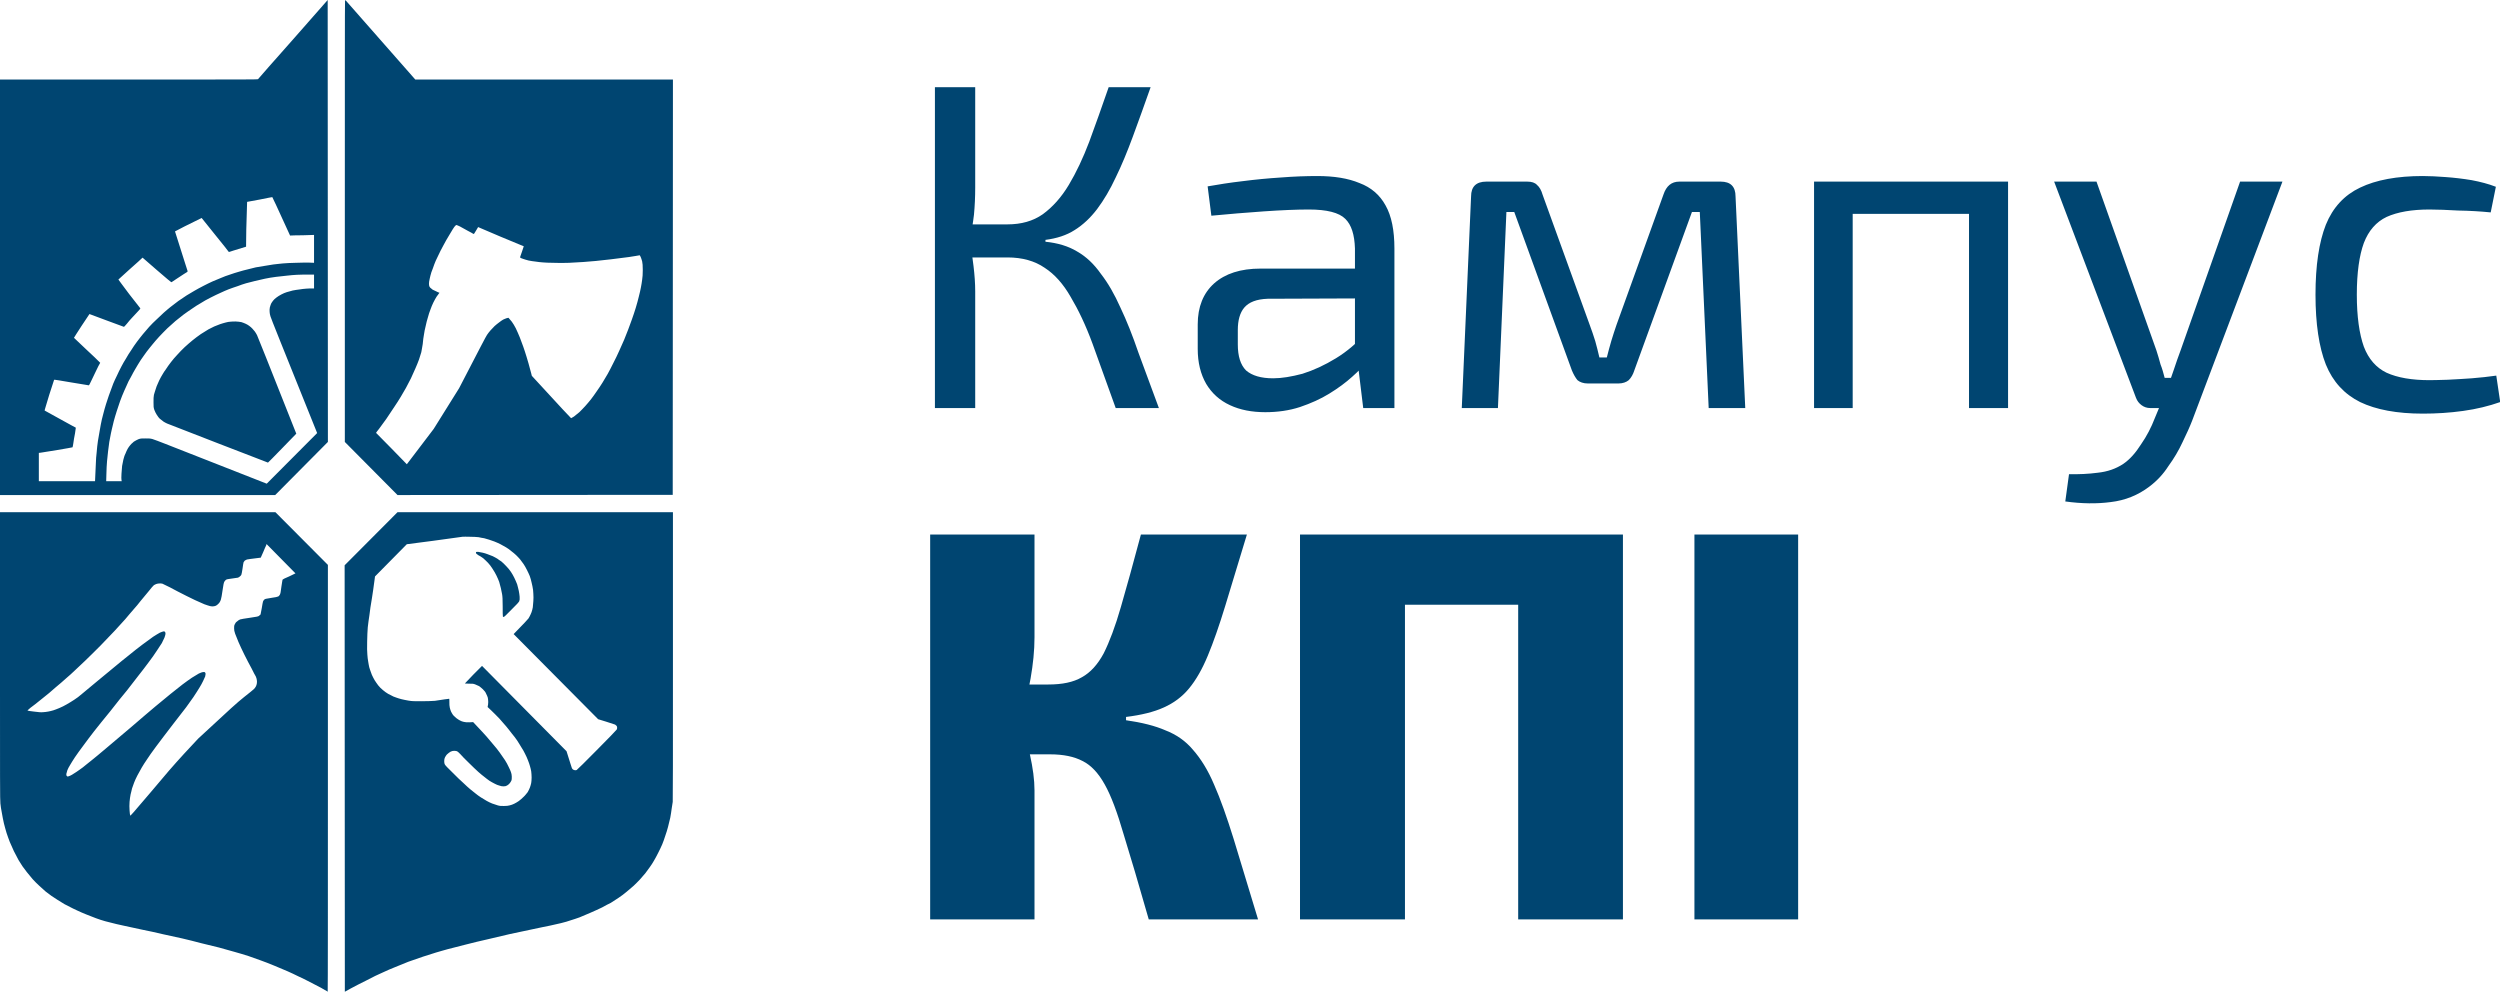 <?xml version="1.0"?>
<svg width="121" height="48" xmlns="http://www.w3.org/2000/svg" xmlns:svg="http://www.w3.org/2000/svg">
 <g class="layer">
  <title>Layer 1</title>
  <path clip-rule="evenodd" d="m15.86,0l0.01,21.39l-2.55,2.57l-13.32,0l0,-20.11l6.23,0c5.92,0 6.23,0 6.26,-0.02c0.01,-0.02 0.77,-0.88 1.7,-1.93l1.67,-1.9zm-3.9,9.77c-0.01,0.39 -0.03,0.88 -0.04,1.34l-0.01,0.83c-0.32,0.1 -0.51,0.16 -0.62,0.19c-0.17,0.06 -0.21,0.07 -0.22,0.06c-0.01,-0.02 -0.3,-0.39 -0.66,-0.83l-0.65,-0.81c-0.28,0.14 -0.58,0.29 -0.83,0.41l-0.46,0.24c0.47,1.47 0.6,1.91 0.61,1.92c0.01,0.03 -0.02,0.05 -0.19,0.15c-0.1,0.07 -0.28,0.18 -0.38,0.25c-0.11,0.07 -0.2,0.13 -0.21,0.14c-0.01,0.01 -0.27,-0.21 -0.71,-0.59l-0.69,-0.6c-0.05,0.05 -0.31,0.29 -0.62,0.56c-0.3,0.27 -0.55,0.5 -0.55,0.5c0,0.01 0.24,0.32 0.52,0.7c0.29,0.37 0.53,0.68 0.54,0.69c0.01,0.02 -0.02,0.05 -0.13,0.17c-0.09,0.09 -0.21,0.22 -0.27,0.29c-0.07,0.07 -0.18,0.2 -0.25,0.29c-0.07,0.08 -0.13,0.15 -0.14,0.15c-0.01,0 -0.39,-0.14 -0.84,-0.31c-0.46,-0.17 -0.83,-0.31 -0.83,-0.31c0,0 -0.17,0.26 -0.38,0.57c-0.2,0.31 -0.37,0.57 -0.37,0.58c0,0 0.26,0.25 0.58,0.55c0.31,0.29 0.6,0.56 0.63,0.6l0.06,0.06c-0.04,0.07 -0.13,0.23 -0.21,0.41c-0.08,0.17 -0.19,0.39 -0.24,0.5c-0.06,0.13 -0.09,0.18 -0.1,0.18c-0.01,0 -0.4,-0.07 -0.85,-0.14c-0.46,-0.08 -0.83,-0.14 -0.83,-0.13c0,0 -0.11,0.33 -0.24,0.74c-0.12,0.41 -0.23,0.75 -0.22,0.75c0.01,0.01 0.35,0.19 0.76,0.42c0.41,0.23 0.75,0.41 0.75,0.41c0,0 -0.02,0.13 -0.04,0.28c-0.03,0.15 -0.07,0.37 -0.08,0.47c-0.02,0.11 -0.03,0.2 -0.04,0.2c-0.01,0.01 -0.34,0.06 -0.73,0.13c-0.4,0.06 -0.76,0.12 -0.81,0.13l-0.09,0.01l0,1.37l2.72,0c0.02,-0.49 0.03,-0.74 0.04,-0.88c0,-0.13 0.02,-0.37 0.04,-0.53c0.01,-0.16 0.04,-0.41 0.06,-0.54c0.02,-0.14 0.06,-0.37 0.09,-0.52c0.02,-0.14 0.07,-0.38 0.1,-0.52c0.04,-0.14 0.09,-0.37 0.13,-0.5c0.04,-0.14 0.1,-0.34 0.14,-0.45c0.03,-0.11 0.1,-0.29 0.14,-0.4c0.04,-0.11 0.1,-0.28 0.14,-0.38c0.04,-0.1 0.12,-0.27 0.18,-0.39c0.05,-0.12 0.15,-0.31 0.21,-0.43c0.06,-0.11 0.16,-0.3 0.23,-0.4c0.06,-0.11 0.17,-0.29 0.25,-0.4c0.07,-0.12 0.2,-0.3 0.28,-0.41c0.08,-0.11 0.21,-0.27 0.29,-0.37c0.08,-0.09 0.21,-0.25 0.3,-0.35c0.09,-0.1 0.25,-0.26 0.35,-0.35c0.1,-0.1 0.26,-0.25 0.35,-0.33c0.09,-0.08 0.24,-0.21 0.33,-0.28c0.09,-0.07 0.26,-0.2 0.38,-0.29c0.12,-0.08 0.3,-0.2 0.4,-0.27c0.1,-0.06 0.26,-0.16 0.37,-0.22c0.1,-0.06 0.3,-0.17 0.44,-0.24c0.13,-0.07 0.34,-0.17 0.45,-0.22c0.12,-0.05 0.31,-0.13 0.41,-0.17c0.11,-0.05 0.3,-0.12 0.43,-0.16c0.12,-0.04 0.32,-0.11 0.44,-0.14c0.11,-0.03 0.3,-0.09 0.41,-0.11c0.11,-0.03 0.29,-0.07 0.4,-0.1c0.11,-0.02 0.3,-0.05 0.42,-0.07c0.11,-0.02 0.31,-0.05 0.43,-0.07c0.12,-0.01 0.32,-0.04 0.46,-0.05c0.13,-0.01 0.41,-0.03 0.62,-0.03c0.21,-0.01 0.5,-0.01 0.64,-0.01l0.25,0.01l0,-1.35c-0.47,0.02 -0.73,0.02 -0.88,0.02l-0.28,0.01c-0.66,-1.44 -0.85,-1.86 -0.86,-1.86c-0.01,0 -0.29,0.05 -0.62,0.12l-0.6,0.11zm1.94,3.57c-0.13,0.01 -0.38,0.04 -0.54,0.06c-0.16,0.02 -0.41,0.06 -0.54,0.09c-0.14,0.03 -0.35,0.08 -0.48,0.11c-0.13,0.03 -0.32,0.08 -0.43,0.11c-0.1,0.03 -0.29,0.09 -0.41,0.14c-0.13,0.04 -0.32,0.11 -0.43,0.15c-0.11,0.04 -0.28,0.12 -0.39,0.17c-0.11,0.05 -0.33,0.15 -0.48,0.23c-0.16,0.08 -0.38,0.2 -0.48,0.27c-0.11,0.06 -0.3,0.18 -0.41,0.26c-0.12,0.08 -0.31,0.21 -0.43,0.3c-0.11,0.09 -0.29,0.23 -0.39,0.31c-0.09,0.08 -0.27,0.24 -0.39,0.35c-0.11,0.11 -0.29,0.29 -0.4,0.41c-0.11,0.12 -0.25,0.28 -0.32,0.37c-0.07,0.09 -0.2,0.24 -0.28,0.35c-0.08,0.1 -0.2,0.29 -0.29,0.41c-0.08,0.12 -0.19,0.31 -0.25,0.41c-0.06,0.1 -0.16,0.28 -0.22,0.4c-0.07,0.11 -0.17,0.31 -0.22,0.44c-0.06,0.12 -0.15,0.34 -0.21,0.48c-0.05,0.13 -0.14,0.36 -0.18,0.5c-0.05,0.14 -0.12,0.37 -0.16,0.5c-0.04,0.13 -0.09,0.32 -0.11,0.42c-0.03,0.1 -0.06,0.27 -0.09,0.39c-0.02,0.11 -0.06,0.3 -0.08,0.42c-0.02,0.12 -0.04,0.33 -0.06,0.46c-0.01,0.13 -0.04,0.35 -0.05,0.48c-0.01,0.14 -0.03,0.41 -0.03,0.61l-0.01,0.35l0.75,0c-0.02,-0.1 -0.02,-0.23 -0.01,-0.36c0.01,-0.13 0.02,-0.3 0.03,-0.38c0.02,-0.08 0.04,-0.22 0.06,-0.3c0.02,-0.08 0.06,-0.22 0.1,-0.29c0.03,-0.08 0.08,-0.19 0.11,-0.24c0.03,-0.05 0.08,-0.13 0.12,-0.17c0.04,-0.05 0.09,-0.1 0.12,-0.12c0.02,-0.03 0.08,-0.07 0.12,-0.09c0.04,-0.03 0.12,-0.06 0.18,-0.09c0.1,-0.03 0.13,-0.03 0.32,-0.03c0.17,0 0.23,0 0.34,0.03c0.07,0.02 0.36,0.13 0.64,0.24c0.28,0.11 1.49,0.59 2.7,1.06l2.19,0.86l2.44,-2.45c-1.73,-4.3 -2.25,-5.59 -2.26,-5.65c-0.02,-0.06 -0.04,-0.16 -0.04,-0.21c-0.01,-0.08 0,-0.15 0.01,-0.22c0.02,-0.06 0.04,-0.14 0.06,-0.18c0.02,-0.04 0.06,-0.1 0.1,-0.15c0.03,-0.04 0.1,-0.11 0.16,-0.15c0.05,-0.04 0.16,-0.11 0.24,-0.15c0.07,-0.04 0.19,-0.09 0.26,-0.11c0.07,-0.02 0.2,-0.06 0.29,-0.08c0.09,-0.02 0.24,-0.04 0.32,-0.05c0.09,-0.02 0.24,-0.03 0.34,-0.04c0.1,-0.01 0.23,-0.01 0.28,-0.01l0.09,0l0,-0.67c-0.46,0 -0.7,0 -0.83,0.01c-0.13,0.01 -0.34,0.02 -0.47,0.04zm2.85,-13.3c0.02,0.03 0.78,0.89 3.35,3.81l12.47,0l-0.01,20.1l-13.32,0.01l-2.55,-2.57l0,-10.69c0,-6.45 0,-10.68 0.01,-10.69c0,0 0.03,0.01 0.05,0.03zm5.07,11.21c-0.06,0.1 -0.16,0.26 -0.22,0.37c-0.06,0.1 -0.18,0.34 -0.28,0.52c-0.09,0.18 -0.19,0.4 -0.23,0.48c-0.04,0.09 -0.1,0.25 -0.14,0.37c-0.05,0.11 -0.1,0.27 -0.12,0.36c-0.02,0.09 -0.05,0.21 -0.06,0.28c-0.01,0.07 -0.01,0.16 0,0.19c0,0.03 0.03,0.08 0.05,0.1c0.03,0.03 0.08,0.07 0.12,0.1c0.05,0.02 0.12,0.06 0.17,0.08c0.05,0.03 0.11,0.05 0.13,0.06l0.03,0.01c-0.05,0.06 -0.1,0.13 -0.14,0.19c-0.04,0.06 -0.11,0.19 -0.16,0.29c-0.04,0.09 -0.11,0.24 -0.14,0.34c-0.04,0.09 -0.09,0.26 -0.12,0.37c-0.04,0.11 -0.08,0.3 -0.11,0.43c-0.03,0.12 -0.07,0.3 -0.08,0.4c-0.02,0.1 -0.05,0.31 -0.06,0.46c-0.02,0.15 -0.06,0.33 -0.07,0.4c-0.02,0.07 -0.07,0.23 -0.11,0.35c-0.04,0.11 -0.12,0.31 -0.17,0.42c-0.05,0.12 -0.15,0.34 -0.22,0.49c-0.08,0.15 -0.19,0.36 -0.24,0.46c-0.06,0.11 -0.17,0.3 -0.25,0.43c-0.08,0.13 -0.22,0.36 -0.32,0.5c-0.1,0.15 -0.27,0.41 -0.38,0.57c-0.12,0.16 -0.27,0.37 -0.35,0.48c-0.08,0.1 -0.15,0.19 -0.15,0.2c0,0 0.34,0.35 0.75,0.76l0.74,0.76l1.3,-1.71l1.23,-1.97c1,-1.93 1.31,-2.53 1.35,-2.58c0.03,-0.05 0.11,-0.15 0.17,-0.22c0.06,-0.07 0.15,-0.16 0.2,-0.21c0.06,-0.05 0.15,-0.13 0.21,-0.17c0.06,-0.05 0.15,-0.11 0.2,-0.14c0.05,-0.02 0.13,-0.06 0.17,-0.07l0.09,-0.02c0.13,0.14 0.21,0.25 0.26,0.34c0.05,0.08 0.14,0.25 0.19,0.38c0.06,0.13 0.14,0.33 0.18,0.45c0.05,0.12 0.12,0.33 0.16,0.45c0.05,0.13 0.12,0.4 0.18,0.59c0.05,0.19 0.11,0.41 0.13,0.48l0.03,0.12c1.46,1.59 1.89,2.05 1.9,2.05c0.01,0 0.07,-0.04 0.14,-0.08c0.06,-0.05 0.18,-0.14 0.26,-0.21c0.07,-0.07 0.2,-0.2 0.28,-0.29c0.08,-0.09 0.21,-0.24 0.28,-0.33c0.07,-0.09 0.2,-0.27 0.28,-0.39c0.09,-0.12 0.21,-0.31 0.28,-0.42c0.07,-0.12 0.18,-0.3 0.25,-0.42c0.06,-0.11 0.19,-0.35 0.27,-0.52c0.09,-0.17 0.22,-0.44 0.29,-0.6c0.07,-0.15 0.18,-0.4 0.24,-0.54c0.06,-0.14 0.14,-0.35 0.19,-0.48c0.04,-0.12 0.13,-0.34 0.18,-0.49c0.06,-0.16 0.14,-0.41 0.19,-0.57c0.05,-0.17 0.12,-0.41 0.15,-0.55c0.04,-0.14 0.08,-0.34 0.1,-0.44c0.02,-0.11 0.05,-0.27 0.06,-0.37c0.02,-0.12 0.03,-0.27 0.03,-0.47c0,-0.24 -0.01,-0.31 -0.03,-0.42c-0.02,-0.07 -0.05,-0.17 -0.07,-0.21c-0.04,-0.09 -0.04,-0.09 -0.08,-0.08c-0.03,0.01 -0.25,0.04 -0.49,0.08c-0.25,0.03 -0.64,0.08 -0.87,0.11c-0.23,0.03 -0.56,0.06 -0.73,0.08c-0.17,0.01 -0.44,0.04 -0.6,0.05c-0.16,0.01 -0.48,0.03 -0.7,0.04c-0.22,0.01 -0.56,0.01 -0.75,0c-0.19,0 -0.43,-0.01 -0.52,-0.02c-0.1,-0.01 -0.25,-0.02 -0.35,-0.04c-0.09,-0.01 -0.24,-0.03 -0.33,-0.05c-0.09,-0.02 -0.21,-0.06 -0.27,-0.08c-0.07,-0.02 -0.13,-0.05 -0.14,-0.06c-0.02,-0.01 0,-0.05 0.08,-0.28c0.05,-0.15 0.09,-0.27 0.09,-0.27c-0.01,0 -0.5,-0.21 -1.11,-0.46c-0.61,-0.26 -1.1,-0.47 -1.1,-0.47c0,0.01 -0.05,0.08 -0.1,0.17c-0.09,0.16 -0.1,0.17 -0.13,0.16c-0.01,-0.01 -0.13,-0.08 -0.27,-0.15c-0.13,-0.07 -0.3,-0.17 -0.38,-0.21c-0.08,-0.04 -0.16,-0.07 -0.17,-0.07c-0.02,0 -0.05,0.03 -0.1,0.09c-0.04,0.05 -0.11,0.17 -0.17,0.27zm-21.82,13.54l13.33,0l2.54,2.55l0,10.33c0,5.68 0,10.33 -0.01,10.33c0,0 -0.02,-0.01 -0.04,-0.03c-0.02,-0.01 -0.15,-0.08 -0.28,-0.16c-0.13,-0.07 -0.38,-0.2 -0.54,-0.28c-0.16,-0.09 -0.42,-0.21 -0.57,-0.28c-0.14,-0.07 -0.37,-0.18 -0.51,-0.24c-0.14,-0.06 -0.43,-0.18 -0.64,-0.27c-0.22,-0.09 -0.52,-0.21 -0.67,-0.26c-0.16,-0.06 -0.42,-0.15 -0.59,-0.21c-0.17,-0.05 -0.47,-0.15 -0.67,-0.2c-0.2,-0.06 -0.54,-0.15 -0.75,-0.21c-0.21,-0.05 -0.6,-0.15 -0.86,-0.21c-0.25,-0.07 -0.67,-0.17 -0.92,-0.23c-0.25,-0.05 -0.69,-0.15 -0.96,-0.21c-0.28,-0.07 -0.71,-0.16 -0.96,-0.21c-0.25,-0.05 -0.64,-0.14 -0.88,-0.19c-0.24,-0.05 -0.54,-0.12 -0.68,-0.16c-0.14,-0.03 -0.35,-0.09 -0.47,-0.13c-0.12,-0.04 -0.32,-0.11 -0.46,-0.17c-0.14,-0.05 -0.35,-0.14 -0.47,-0.19c-0.12,-0.05 -0.3,-0.14 -0.41,-0.19c-0.11,-0.06 -0.29,-0.15 -0.41,-0.21c-0.11,-0.07 -0.26,-0.16 -0.34,-0.21c-0.08,-0.05 -0.21,-0.14 -0.29,-0.19c-0.08,-0.06 -0.21,-0.16 -0.28,-0.21c-0.07,-0.06 -0.2,-0.18 -0.3,-0.27c-0.1,-0.09 -0.25,-0.24 -0.33,-0.33c-0.08,-0.1 -0.21,-0.25 -0.28,-0.34c-0.07,-0.09 -0.17,-0.22 -0.21,-0.28c-0.04,-0.06 -0.13,-0.2 -0.19,-0.3c-0.06,-0.11 -0.16,-0.3 -0.23,-0.44c-0.06,-0.13 -0.15,-0.34 -0.2,-0.45c-0.05,-0.12 -0.11,-0.31 -0.15,-0.42c-0.04,-0.12 -0.09,-0.32 -0.13,-0.47c-0.03,-0.14 -0.08,-0.37 -0.1,-0.51c-0.03,-0.14 -0.06,-0.34 -0.07,-0.45c-0.02,-0.17 -0.02,-1.01 -0.02,-7.15l0,-6.95zm12.88,1.61c-0.02,0.03 -0.08,0.18 -0.14,0.32l-0.12,0.27c-0.48,0.06 -0.64,0.08 -0.67,0.09c-0.03,0.01 -0.07,0.03 -0.1,0.05c-0.02,0.03 -0.05,0.06 -0.06,0.08c-0.01,0.02 -0.03,0.15 -0.05,0.3c-0.02,0.15 -0.05,0.29 -0.06,0.31c-0.01,0.02 -0.04,0.06 -0.07,0.08c-0.03,0.03 -0.07,0.05 -0.1,0.06c-0.02,0 -0.15,0.02 -0.28,0.04c-0.18,0.02 -0.26,0.04 -0.29,0.06c-0.03,0.02 -0.06,0.06 -0.08,0.09c-0.03,0.05 -0.05,0.15 -0.09,0.43c-0.03,0.21 -0.06,0.39 -0.08,0.44c-0.01,0.04 -0.04,0.1 -0.06,0.13c-0.01,0.02 -0.05,0.07 -0.08,0.09c-0.02,0.03 -0.07,0.06 -0.11,0.08c-0.05,0.02 -0.1,0.03 -0.17,0.03c-0.06,0 -0.13,-0.02 -0.22,-0.05c-0.08,-0.02 -0.23,-0.08 -0.33,-0.13c-0.11,-0.04 -0.42,-0.19 -0.7,-0.33c-0.27,-0.13 -0.62,-0.32 -0.79,-0.41c-0.16,-0.08 -0.33,-0.16 -0.37,-0.18c-0.05,-0.01 -0.11,-0.02 -0.17,-0.01c-0.04,0 -0.11,0.02 -0.14,0.03c-0.03,0.01 -0.07,0.04 -0.1,0.05c-0.03,0.02 -0.14,0.15 -0.25,0.29c-0.12,0.14 -0.29,0.35 -0.39,0.47c-0.09,0.12 -0.25,0.31 -0.35,0.42c-0.1,0.12 -0.28,0.32 -0.4,0.47c-0.13,0.14 -0.36,0.39 -0.51,0.56c-0.16,0.17 -0.47,0.49 -0.69,0.72c-0.22,0.22 -0.55,0.55 -0.74,0.73c-0.19,0.18 -0.42,0.4 -0.52,0.49c-0.09,0.09 -0.27,0.25 -0.4,0.36c-0.12,0.11 -0.35,0.31 -0.51,0.44c-0.15,0.14 -0.45,0.39 -0.67,0.56c-0.21,0.17 -0.46,0.37 -0.55,0.43c-0.08,0.07 -0.15,0.13 -0.14,0.13c0,0.01 0.14,0.03 0.31,0.05c0.24,0.03 0.33,0.04 0.44,0.03c0.07,0 0.19,-0.02 0.25,-0.03c0.07,-0.01 0.18,-0.04 0.25,-0.06c0.06,-0.02 0.2,-0.07 0.29,-0.11c0.1,-0.04 0.26,-0.12 0.36,-0.18c0.1,-0.06 0.26,-0.15 0.36,-0.22c0.1,-0.06 0.27,-0.19 0.37,-0.28c0.11,-0.09 0.46,-0.38 0.77,-0.64c0.32,-0.26 0.7,-0.58 0.86,-0.71c0.15,-0.13 0.44,-0.36 0.64,-0.52c0.19,-0.16 0.49,-0.39 0.66,-0.52c0.17,-0.13 0.41,-0.3 0.52,-0.38c0.12,-0.08 0.26,-0.16 0.33,-0.2c0.06,-0.03 0.14,-0.05 0.17,-0.06c0.04,-0.01 0.06,0 0.07,0.02c0.02,0.01 0.03,0.05 0.03,0.1c-0.01,0.04 -0.02,0.11 -0.05,0.18c-0.03,0.07 -0.09,0.19 -0.13,0.27c-0.05,0.08 -0.16,0.25 -0.25,0.38c-0.08,0.13 -0.26,0.38 -0.39,0.55c-0.13,0.17 -0.34,0.46 -0.49,0.64c-0.14,0.18 -0.39,0.5 -0.55,0.71c-0.17,0.2 -0.54,0.66 -0.81,1.01c-0.29,0.35 -0.64,0.79 -0.79,0.98c-0.15,0.19 -0.38,0.5 -0.52,0.69c-0.14,0.18 -0.32,0.44 -0.41,0.57c-0.08,0.13 -0.19,0.29 -0.23,0.37c-0.05,0.08 -0.11,0.19 -0.13,0.25c-0.02,0.06 -0.04,0.14 -0.05,0.18c0,0.06 0,0.08 0.03,0.1c0.02,0.03 0.03,0.03 0.09,0.01c0.03,-0.01 0.1,-0.04 0.15,-0.07c0.05,-0.03 0.15,-0.09 0.22,-0.14c0.08,-0.05 0.21,-0.15 0.31,-0.22c0.09,-0.08 0.28,-0.22 0.41,-0.33c0.13,-0.1 0.45,-0.37 0.7,-0.58c0.26,-0.22 0.81,-0.68 1.23,-1.04c0.41,-0.36 0.94,-0.8 1.16,-0.99c0.23,-0.19 0.56,-0.46 0.74,-0.61c0.18,-0.14 0.44,-0.35 0.58,-0.46c0.15,-0.11 0.35,-0.26 0.46,-0.33c0.11,-0.07 0.26,-0.16 0.33,-0.2c0.07,-0.03 0.16,-0.07 0.2,-0.07c0.06,-0.01 0.07,-0.01 0.1,0.01c0.02,0.02 0.03,0.05 0.03,0.08c0,0.02 -0.01,0.07 -0.02,0.12c-0.02,0.04 -0.06,0.14 -0.1,0.22c-0.04,0.09 -0.12,0.23 -0.17,0.31c-0.05,0.09 -0.19,0.3 -0.3,0.47c-0.12,0.17 -0.28,0.39 -0.35,0.49c-0.07,0.09 -0.36,0.47 -0.65,0.84c-0.29,0.38 -0.66,0.86 -0.82,1.08c-0.16,0.22 -0.36,0.49 -0.43,0.61c-0.08,0.11 -0.19,0.29 -0.25,0.39c-0.06,0.1 -0.15,0.27 -0.21,0.38c-0.06,0.11 -0.13,0.27 -0.16,0.35c-0.03,0.08 -0.07,0.21 -0.1,0.28c-0.01,0.07 -0.05,0.2 -0.07,0.29c-0.02,0.09 -0.04,0.25 -0.05,0.36c-0.01,0.16 -0.01,0.25 0,0.41c0.01,0.12 0.02,0.23 0.03,0.25c0.01,0.03 0.12,-0.1 0.98,-1.11c0.77,-0.92 1.09,-1.29 1.63,-1.88l0.68,-0.73c1.68,-1.56 1.85,-1.71 2.22,-2.01c0.23,-0.18 0.45,-0.36 0.48,-0.39c0.03,-0.03 0.07,-0.08 0.09,-0.12c0.02,-0.04 0.05,-0.11 0.05,-0.15c0.01,-0.04 0.01,-0.12 0,-0.17c0,-0.04 -0.03,-0.12 -0.05,-0.17c-0.03,-0.04 -0.12,-0.22 -0.2,-0.38c-0.09,-0.16 -0.25,-0.47 -0.35,-0.67c-0.1,-0.2 -0.23,-0.48 -0.29,-0.62c-0.06,-0.14 -0.13,-0.32 -0.16,-0.4c-0.04,-0.12 -0.05,-0.17 -0.05,-0.26c0,-0.09 0,-0.13 0.03,-0.19c0.02,-0.05 0.06,-0.11 0.11,-0.14c0.04,-0.04 0.1,-0.08 0.15,-0.1c0.04,-0.01 0.23,-0.05 0.47,-0.08c0.33,-0.05 0.4,-0.06 0.44,-0.09c0.03,-0.02 0.06,-0.05 0.08,-0.07c0.01,-0.03 0.03,-0.13 0.06,-0.31c0.02,-0.14 0.05,-0.29 0.06,-0.32c0.01,-0.03 0.04,-0.07 0.06,-0.09c0.02,-0.02 0.07,-0.04 0.09,-0.04c0.03,-0.01 0.16,-0.03 0.29,-0.05c0.15,-0.02 0.25,-0.04 0.29,-0.06c0.03,-0.01 0.06,-0.05 0.08,-0.08c0.03,-0.05 0.05,-0.13 0.08,-0.4c0.03,-0.18 0.05,-0.34 0.06,-0.34c0,-0.01 0.14,-0.08 0.31,-0.15c0.17,-0.08 0.31,-0.15 0.31,-0.15c0,0 -0.31,-0.32 -0.7,-0.71l-0.7,-0.71l-0.02,0.07zm6.36,-1.61l13.33,0l0,6.95c0,4.85 0,6.98 -0.01,7.07c-0.01,0.06 -0.03,0.21 -0.05,0.32c-0.01,0.12 -0.05,0.32 -0.07,0.45c-0.03,0.14 -0.08,0.34 -0.11,0.45c-0.03,0.12 -0.09,0.31 -0.13,0.42c-0.03,0.12 -0.11,0.31 -0.15,0.42c-0.05,0.12 -0.14,0.3 -0.2,0.42c-0.05,0.11 -0.15,0.28 -0.2,0.37c-0.05,0.09 -0.14,0.23 -0.2,0.31c-0.06,0.08 -0.16,0.22 -0.22,0.3c-0.07,0.08 -0.19,0.22 -0.27,0.31c-0.08,0.08 -0.21,0.22 -0.29,0.29c-0.09,0.08 -0.24,0.21 -0.34,0.29c-0.1,0.09 -0.28,0.22 -0.4,0.3c-0.12,0.08 -0.29,0.19 -0.37,0.24c-0.09,0.04 -0.28,0.14 -0.42,0.22c-0.15,0.07 -0.4,0.19 -0.57,0.26c-0.16,0.07 -0.4,0.17 -0.52,0.22c-0.12,0.04 -0.31,0.11 -0.42,0.14c-0.1,0.04 -0.32,0.1 -0.48,0.14c-0.16,0.04 -0.4,0.09 -0.53,0.12c-0.14,0.03 -0.51,0.1 -0.82,0.17c-0.32,0.07 -0.83,0.18 -1.13,0.24c-0.3,0.07 -0.77,0.18 -1.06,0.25c-0.28,0.06 -0.77,0.18 -1.08,0.26c-0.31,0.08 -0.7,0.18 -0.86,0.22c-0.16,0.04 -0.41,0.12 -0.56,0.16c-0.14,0.04 -0.42,0.13 -0.63,0.2c-0.2,0.07 -0.52,0.18 -0.72,0.25c-0.19,0.08 -0.48,0.19 -0.64,0.26c-0.16,0.06 -0.43,0.18 -0.6,0.26c-0.17,0.07 -0.52,0.24 -0.78,0.38c-0.26,0.13 -0.6,0.3 -0.76,0.39c-0.16,0.09 -0.28,0.16 -0.29,0.16c0,0 0,-4.65 -0.01,-20.64l2.56,-2.57zm1.76,1.38l-1.31,0.17l-1.54,1.56c-0.02,0.13 -0.03,0.26 -0.05,0.37c-0.01,0.11 -0.06,0.42 -0.1,0.69c-0.05,0.27 -0.1,0.63 -0.12,0.81c-0.03,0.17 -0.06,0.43 -0.08,0.59c-0.01,0.18 -0.03,0.42 -0.03,0.7c-0.01,0.28 0,0.5 0.01,0.62c0.01,0.11 0.02,0.26 0.04,0.34c0.01,0.09 0.04,0.21 0.05,0.27c0.02,0.06 0.05,0.17 0.08,0.24c0.02,0.07 0.07,0.19 0.11,0.26c0.03,0.07 0.1,0.18 0.15,0.25c0.04,0.07 0.14,0.19 0.2,0.25c0.07,0.07 0.18,0.16 0.25,0.21c0.07,0.05 0.18,0.12 0.26,0.15c0.06,0.04 0.18,0.09 0.25,0.11c0.07,0.03 0.19,0.06 0.26,0.08c0.07,0.02 0.23,0.05 0.34,0.07c0.18,0.03 0.26,0.03 0.62,0.03c0.31,0 0.48,-0.01 0.66,-0.02c0.13,-0.02 0.34,-0.05 0.46,-0.07c0.12,-0.01 0.22,-0.03 0.23,-0.03c0.01,0 0.01,0.06 0.01,0.16c0,0.11 0,0.19 0.02,0.27c0.01,0.06 0.04,0.14 0.06,0.19c0.02,0.05 0.07,0.12 0.1,0.17c0.04,0.04 0.11,0.11 0.16,0.15c0.05,0.04 0.13,0.09 0.17,0.11c0.05,0.03 0.13,0.06 0.19,0.07c0.07,0.02 0.14,0.02 0.27,0.02l0.18,-0.01c0.39,0.41 0.57,0.61 0.65,0.7c0.08,0.09 0.23,0.27 0.33,0.39c0.1,0.11 0.24,0.29 0.31,0.39c0.08,0.11 0.19,0.27 0.25,0.36c0.06,0.09 0.14,0.24 0.18,0.33c0.05,0.09 0.09,0.2 0.11,0.25c0.02,0.05 0.04,0.14 0.04,0.21c0,0.07 0,0.15 -0.01,0.18c-0.01,0.03 -0.05,0.1 -0.08,0.14c-0.05,0.06 -0.1,0.1 -0.14,0.12c-0.06,0.03 -0.09,0.04 -0.17,0.04c-0.06,0 -0.14,-0.01 -0.21,-0.04c-0.05,-0.01 -0.15,-0.05 -0.22,-0.09c-0.07,-0.03 -0.18,-0.1 -0.25,-0.14c-0.07,-0.05 -0.18,-0.13 -0.25,-0.19c-0.07,-0.05 -0.2,-0.16 -0.29,-0.24c-0.09,-0.08 -0.3,-0.28 -0.46,-0.44c-0.17,-0.16 -0.35,-0.35 -0.41,-0.42c-0.06,-0.07 -0.14,-0.13 -0.16,-0.14c-0.03,-0.01 -0.09,-0.02 -0.14,-0.02c-0.06,0 -0.1,0.01 -0.17,0.04c-0.05,0.03 -0.12,0.08 -0.16,0.12c-0.04,0.03 -0.08,0.1 -0.11,0.15c-0.03,0.07 -0.04,0.1 -0.04,0.19c0,0.08 0.01,0.12 0.03,0.16c0.01,0.03 0.17,0.2 0.36,0.38c0.18,0.19 0.43,0.42 0.54,0.52c0.11,0.11 0.26,0.24 0.33,0.3c0.07,0.06 0.18,0.15 0.25,0.2c0.06,0.05 0.18,0.14 0.26,0.19c0.09,0.05 0.21,0.13 0.28,0.17c0.07,0.04 0.19,0.1 0.27,0.13c0.08,0.03 0.2,0.07 0.27,0.09c0.1,0.03 0.16,0.03 0.3,0.03c0.13,0 0.21,-0.01 0.28,-0.03c0.06,-0.01 0.16,-0.05 0.22,-0.08c0.05,-0.02 0.16,-0.09 0.22,-0.13c0.07,-0.05 0.17,-0.14 0.23,-0.2c0.07,-0.06 0.15,-0.17 0.2,-0.23c0.04,-0.07 0.09,-0.17 0.11,-0.23c0.02,-0.06 0.05,-0.15 0.06,-0.21c0.01,-0.05 0.02,-0.17 0.02,-0.27c0,-0.09 -0.01,-0.23 -0.02,-0.3c-0.01,-0.07 -0.04,-0.18 -0.06,-0.25c-0.02,-0.07 -0.06,-0.2 -0.1,-0.29c-0.03,-0.08 -0.09,-0.22 -0.14,-0.31c-0.04,-0.08 -0.11,-0.22 -0.17,-0.3c-0.05,-0.09 -0.15,-0.24 -0.21,-0.34c-0.07,-0.1 -0.18,-0.25 -0.26,-0.34c-0.07,-0.1 -0.19,-0.24 -0.26,-0.33c-0.07,-0.08 -0.22,-0.25 -0.34,-0.39c-0.13,-0.13 -0.3,-0.31 -0.4,-0.4l-0.17,-0.16c0.02,-0.08 0.03,-0.17 0.03,-0.24c0,-0.07 -0.01,-0.16 -0.02,-0.21c-0.01,-0.05 -0.05,-0.13 -0.08,-0.19c-0.03,-0.08 -0.08,-0.14 -0.16,-0.22c-0.05,-0.05 -0.14,-0.12 -0.18,-0.15c-0.04,-0.02 -0.13,-0.06 -0.18,-0.08c-0.1,-0.04 -0.13,-0.04 -0.31,-0.04c-0.11,0 -0.2,-0.01 -0.2,-0.01c0,0 0.19,-0.2 0.41,-0.43l0.42,-0.42l4.09,4.13c0.18,0.59 0.25,0.78 0.26,0.82c0.02,0.04 0.04,0.06 0.08,0.08c0.03,0.01 0.06,0.02 0.08,0.02c0.01,0 0.04,0 0.07,-0.01c0.02,-0.01 0.46,-0.44 0.98,-0.97c0.52,-0.52 0.95,-0.97 0.96,-0.99c0.01,-0.02 0.02,-0.06 0.02,-0.08c0,-0.03 -0.01,-0.07 -0.02,-0.09c-0.02,-0.02 -0.05,-0.05 -0.08,-0.07c-0.02,-0.01 -0.22,-0.07 -0.43,-0.14l-0.39,-0.12l-4.09,-4.12c0.52,-0.53 0.69,-0.72 0.72,-0.76c0.03,-0.04 0.07,-0.13 0.1,-0.19c0.03,-0.05 0.06,-0.15 0.08,-0.22c0.02,-0.06 0.04,-0.18 0.04,-0.27c0.01,-0.08 0.02,-0.23 0.02,-0.33c0,-0.1 -0.01,-0.26 -0.02,-0.37c-0.02,-0.1 -0.04,-0.26 -0.07,-0.35c-0.02,-0.1 -0.06,-0.24 -0.09,-0.32c-0.03,-0.07 -0.09,-0.21 -0.14,-0.3c-0.04,-0.09 -0.12,-0.22 -0.16,-0.28c-0.04,-0.06 -0.12,-0.16 -0.17,-0.23c-0.05,-0.06 -0.14,-0.15 -0.19,-0.2c-0.06,-0.06 -0.16,-0.14 -0.24,-0.2c-0.07,-0.06 -0.18,-0.14 -0.25,-0.18c-0.07,-0.04 -0.19,-0.11 -0.27,-0.15c-0.08,-0.04 -0.21,-0.1 -0.29,-0.13c-0.08,-0.03 -0.19,-0.07 -0.26,-0.09c-0.07,-0.02 -0.17,-0.05 -0.24,-0.07c-0.07,-0.01 -0.19,-0.03 -0.27,-0.05c-0.08,-0.01 -0.27,-0.02 -0.42,-0.02c-0.15,-0.01 -0.31,0 -0.36,0c-0.04,0.01 -0.66,0.09 -1.38,0.19zm-9.59,-10.61c0.09,0 0.2,0.02 0.27,0.03c0.06,0.02 0.15,0.05 0.21,0.08c0.05,0.02 0.13,0.07 0.17,0.1c0.05,0.04 0.12,0.09 0.15,0.13c0.04,0.04 0.09,0.1 0.12,0.14c0.03,0.04 0.08,0.12 0.11,0.18c0.03,0.06 0.47,1.16 1.9,4.77l-0.68,0.7c-0.37,0.39 -0.69,0.7 -0.69,0.7c-0.01,-0.01 -1.1,-0.42 -2.41,-0.93c-1.32,-0.51 -2.43,-0.94 -2.47,-0.96c-0.04,-0.01 -0.11,-0.06 -0.17,-0.09c-0.05,-0.04 -0.13,-0.1 -0.18,-0.14c-0.05,-0.04 -0.11,-0.13 -0.15,-0.19c-0.04,-0.06 -0.09,-0.16 -0.12,-0.24c-0.04,-0.13 -0.04,-0.14 -0.04,-0.37c0,-0.18 0,-0.26 0.02,-0.36c0.02,-0.06 0.05,-0.18 0.08,-0.26c0.02,-0.08 0.07,-0.21 0.11,-0.29c0.03,-0.08 0.1,-0.22 0.15,-0.31c0.05,-0.08 0.14,-0.25 0.22,-0.35c0.07,-0.11 0.19,-0.28 0.27,-0.38c0.07,-0.09 0.2,-0.25 0.3,-0.35c0.09,-0.1 0.25,-0.27 0.36,-0.37c0.11,-0.1 0.28,-0.25 0.38,-0.33c0.1,-0.08 0.28,-0.22 0.4,-0.3c0.12,-0.08 0.29,-0.18 0.37,-0.23c0.08,-0.04 0.21,-0.1 0.28,-0.14c0.08,-0.03 0.2,-0.08 0.28,-0.11c0.08,-0.03 0.2,-0.06 0.27,-0.08c0.07,-0.02 0.17,-0.04 0.23,-0.04c0.06,-0.01 0.18,-0.01 0.26,-0.01zm11.74,11.15c0.05,0.01 0.14,0.03 0.21,0.04c0.07,0.02 0.17,0.04 0.23,0.07c0.06,0.02 0.18,0.07 0.26,0.1c0.09,0.04 0.18,0.1 0.22,0.12c0.04,0.03 0.12,0.09 0.19,0.13c0.06,0.05 0.17,0.15 0.24,0.23c0.08,0.08 0.18,0.2 0.23,0.28c0.05,0.07 0.12,0.2 0.16,0.28c0.05,0.09 0.1,0.23 0.14,0.32c0.03,0.1 0.06,0.24 0.08,0.32c0.02,0.08 0.03,0.2 0.04,0.28c0.01,0.13 0,0.15 -0.02,0.22c-0.03,0.05 -0.1,0.14 -0.38,0.41c-0.24,0.25 -0.35,0.35 -0.37,0.35c-0.02,0 -0.04,-0.01 -0.04,-0.02c-0.01,-0.01 -0.01,-0.23 -0.01,-0.48c0,-0.36 -0.01,-0.5 -0.03,-0.61c-0.01,-0.07 -0.04,-0.21 -0.06,-0.29c-0.02,-0.08 -0.06,-0.21 -0.08,-0.3c-0.03,-0.08 -0.09,-0.22 -0.13,-0.3c-0.04,-0.09 -0.13,-0.24 -0.19,-0.33c-0.06,-0.1 -0.16,-0.23 -0.22,-0.29c-0.06,-0.07 -0.17,-0.16 -0.23,-0.22c-0.07,-0.05 -0.17,-0.12 -0.24,-0.15c-0.07,-0.05 -0.11,-0.08 -0.11,-0.1c-0.01,-0.01 0,-0.03 0,-0.05c0.01,-0.01 0.03,-0.01 0.11,-0.01z" fill="#004571" fill-rule="evenodd" id="svg_1"/>
  <path d="m55.69,4.22c-0.3,0.86 -0.59,1.65 -0.86,2.39c-0.27,0.73 -0.54,1.39 -0.83,1.98c-0.27,0.58 -0.57,1.09 -0.9,1.53c-0.32,0.42 -0.68,0.76 -1.08,1.01c-0.4,0.26 -0.88,0.41 -1.42,0.48l0,0.09c0.59,0.06 1.1,0.21 1.53,0.47c0.44,0.25 0.82,0.61 1.15,1.08c0.35,0.45 0.66,0.99 0.95,1.64c0.3,0.63 0.59,1.36 0.87,2.18c0.3,0.81 0.63,1.7 0.99,2.68l-2.09,0c-0.42,-1.17 -0.79,-2.2 -1.12,-3.11c-0.33,-0.9 -0.69,-1.65 -1.06,-2.27c-0.36,-0.63 -0.78,-1.1 -1.26,-1.41c-0.48,-0.33 -1.08,-0.5 -1.8,-0.5l0,-1.6c0.67,0 1.24,-0.16 1.71,-0.49c0.48,-0.35 0.9,-0.82 1.26,-1.42c0.36,-0.6 0.69,-1.3 0.99,-2.09c0.3,-0.81 0.61,-1.69 0.94,-2.64l2.03,0zm-8.49,0l0,4.86c0,0.45 -0.02,0.89 -0.06,1.31c-0.05,0.42 -0.12,0.83 -0.2,1.24c0.07,0.42 0.13,0.84 0.18,1.26c0.05,0.42 0.08,0.82 0.08,1.21l0,5.65l-1.95,0l0,-15.53l1.95,0zm2.39,6.64l0,1.6l-2.99,0l0,-1.6l2.99,0zm14.17,-2.34c0.81,0 1.49,0.11 2.04,0.34c0.56,0.21 0.98,0.57 1.26,1.08c0.29,0.51 0.43,1.21 0.43,2.09l0,7.72l-1.51,0l-0.29,-2.39l-0.11,-0.24l0,-5.09c-0.02,-0.67 -0.17,-1.15 -0.47,-1.44c-0.3,-0.3 -0.89,-0.45 -1.76,-0.45c-0.58,0 -1.31,0.03 -2.18,0.09c-0.86,0.06 -1.7,0.13 -2.54,0.21l-0.18,-1.42c0.51,-0.09 1.07,-0.18 1.68,-0.25c0.62,-0.08 1.24,-0.14 1.87,-0.18c0.63,-0.05 1.22,-0.07 1.76,-0.07zm2.83,4.48l-0.02,1.44l-5.22,0.02c-0.53,0.02 -0.9,0.16 -1.13,0.43c-0.21,0.25 -0.31,0.62 -0.31,1.08l0,0.7c0,0.57 0.13,0.99 0.4,1.26c0.29,0.25 0.72,0.38 1.31,0.38c0.42,0 0.89,-0.08 1.42,-0.22c0.54,-0.17 1.08,-0.42 1.62,-0.75c0.54,-0.33 1.03,-0.75 1.48,-1.26l0,1.42c-0.15,0.21 -0.38,0.46 -0.7,0.74c-0.3,0.27 -0.66,0.54 -1.1,0.81c-0.42,0.26 -0.89,0.47 -1.42,0.65c-0.52,0.17 -1.08,0.25 -1.68,0.25c-0.65,0 -1.22,-0.11 -1.71,-0.34c-0.5,-0.23 -0.88,-0.58 -1.15,-1.03c-0.27,-0.47 -0.41,-1.03 -0.41,-1.69l0,-1.19c0,-0.85 0.27,-1.51 0.79,-1.98c0.54,-0.48 1.29,-0.72 2.25,-0.72l5.58,0zm16.69,-4.21c0.48,0 0.72,0.24 0.72,0.72l0.47,10.24l-1.77,0l-0.43,-9.49l-0.38,0l-2.79,7.67c-0.06,0.19 -0.15,0.35 -0.27,0.47c-0.12,0.1 -0.29,0.16 -0.5,0.16l-1.48,0c-0.21,0 -0.38,-0.06 -0.5,-0.16c-0.1,-0.12 -0.19,-0.28 -0.27,-0.47l-2.79,-7.67l-0.38,0l-0.41,9.49l-1.75,0l0.45,-10.24c0,-0.48 0.25,-0.72 0.74,-0.72l1.98,0c0.21,0 0.37,0.05 0.47,0.16c0.12,0.1 0.21,0.26 0.27,0.47l2.28,6.3c0.1,0.27 0.19,0.53 0.27,0.79c0.07,0.26 0.14,0.52 0.2,0.79l0.36,0c0.07,-0.29 0.15,-0.56 0.22,-0.81c0.08,-0.26 0.16,-0.51 0.25,-0.77l2.27,-6.3c0.14,-0.42 0.39,-0.63 0.77,-0.63l2,0zm13.91,0l0,10.96l-1.89,0l0,-10.96l1.89,0zm-7.52,0l0,10.96l-1.87,0l0,-10.96l1.87,0zm5.83,0l-0.02,1.56l-5.92,0l0,-1.56l5.94,0zm14.97,0l-4.37,11.57c-0.12,0.31 -0.28,0.66 -0.47,1.05c-0.18,0.39 -0.41,0.78 -0.68,1.15c-0.25,0.39 -0.56,0.72 -0.92,0.99c-0.55,0.42 -1.18,0.67 -1.87,0.75c-0.67,0.09 -1.41,0.08 -2.2,-0.03l0.18,-1.32c0.48,0.01 0.94,-0.01 1.39,-0.07c0.47,-0.05 0.88,-0.19 1.24,-0.43c0.32,-0.22 0.6,-0.54 0.86,-0.95c0.27,-0.39 0.49,-0.81 0.67,-1.28l0.54,-1.3c0.12,-0.3 0.24,-0.63 0.36,-0.99c0.12,-0.36 0.23,-0.68 0.34,-0.97l2.88,-8.17l2.05,0zm-9,0l2.9,8.17c0.07,0.22 0.14,0.45 0.2,0.68c0.08,0.2 0.14,0.42 0.2,0.65l0.52,0l-0.65,1.46l-0.56,0c-0.17,0 -0.31,-0.05 -0.43,-0.14c-0.12,-0.09 -0.21,-0.2 -0.27,-0.36l-3.96,-10.46l2.05,0zm15.8,-0.27c0.33,0 0.7,0.02 1.1,0.05c0.42,0.03 0.84,0.08 1.26,0.15c0.42,0.08 0.81,0.18 1.17,0.32l-0.25,1.24c-0.49,-0.05 -1.01,-0.08 -1.57,-0.09c-0.54,-0.03 -1,-0.05 -1.39,-0.05c-0.86,0 -1.55,0.12 -2.08,0.36c-0.5,0.24 -0.87,0.66 -1.1,1.26c-0.22,0.6 -0.34,1.44 -0.34,2.5c0,1.06 0.12,1.9 0.34,2.52c0.23,0.6 0.6,1.02 1.1,1.26c0.53,0.24 1.22,0.36 2.08,0.36c0.22,0 0.51,-0.01 0.87,-0.02c0.38,-0.02 0.77,-0.04 1.17,-0.07c0.42,-0.03 0.82,-0.08 1.19,-0.13l0.19,1.28c-0.54,0.19 -1.14,0.34 -1.8,0.43c-0.65,0.09 -1.29,0.13 -1.94,0.13c-1.26,0 -2.27,-0.19 -3.04,-0.56c-0.76,-0.38 -1.32,-0.98 -1.66,-1.82c-0.33,-0.84 -0.5,-1.97 -0.5,-3.38c0,-1.41 0.17,-2.54 0.5,-3.38c0.34,-0.84 0.9,-1.44 1.66,-1.8c0.77,-0.37 1.78,-0.56 3.04,-0.56z" fill="#004571" id="svg_2"/>
  <path d="m60.35,25.87c-0.41,1.35 -0.76,2.5 -1.05,3.46c-0.29,0.95 -0.57,1.75 -0.84,2.4c-0.27,0.65 -0.57,1.18 -0.91,1.59c-0.33,0.4 -0.73,0.7 -1.22,0.92c-0.48,0.22 -1.1,0.37 -1.83,0.46l0,0.16c0.77,0.11 1.41,0.27 1.91,0.49c0.52,0.2 0.97,0.51 1.33,0.94c0.37,0.42 0.72,0.97 1.02,1.68c0.31,0.7 0.62,1.58 0.95,2.64c0.32,1.06 0.72,2.36 1.18,3.89l-5.29,0c-0.48,-1.69 -0.89,-3.06 -1.21,-4.1c-0.31,-1.07 -0.61,-1.88 -0.92,-2.43c-0.31,-0.56 -0.67,-0.94 -1.08,-1.14c-0.4,-0.21 -0.92,-0.32 -1.57,-0.32l-0.08,-3.38c0.67,0 1.21,-0.11 1.62,-0.35c0.42,-0.23 0.77,-0.62 1.06,-1.16c0.28,-0.56 0.56,-1.3 0.83,-2.24c0.27,-0.94 0.6,-2.11 0.97,-3.51l5.13,0zm-10.28,0l0,4.97c0,0.65 -0.07,1.31 -0.19,2c-0.11,0.66 -0.28,1.29 -0.51,1.89c0.18,0.55 0.34,1.16 0.48,1.8c0.14,0.63 0.22,1.21 0.22,1.73l0,6.24l-5.05,0l0,-18.63l5.05,0zm1.99,7.26l0,3.38l-3.24,0l0,-3.38l3.24,0zm15.94,-7.26l0,18.63l-5.08,0l0,-18.63l5.08,0zm5.78,0l0,3.4l-6,0l0,-3.4l6,0zm4.77,0l0,18.63l-5.07,0l0,-18.63l5.07,0zm8.48,0l0,18.63l-5.02,0l0,-18.63l5.02,0z" fill="#004571" id="svg_3"/>
 </g>
</svg>